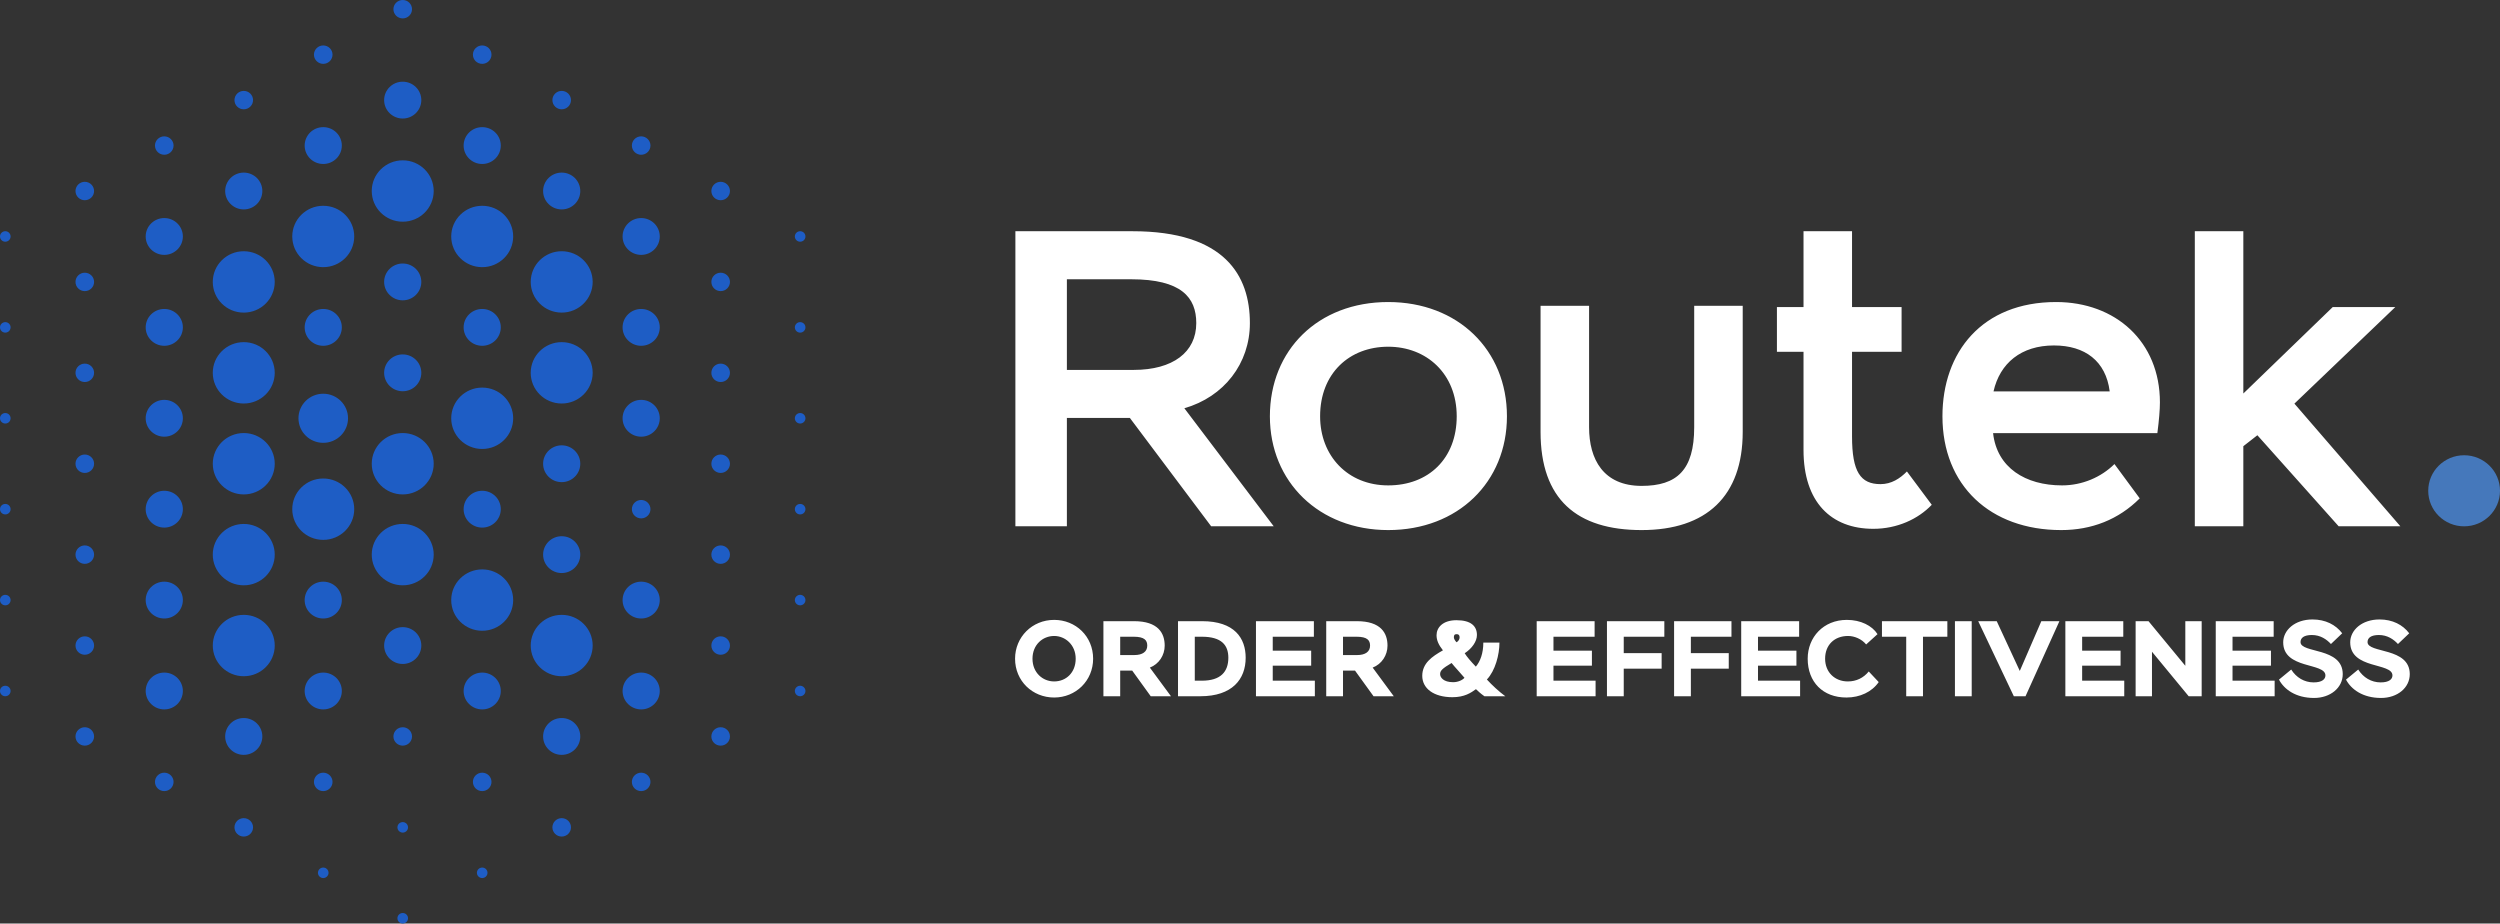<svg width="268" height="99" viewBox="0 0 268 99" fill="none" xmlns="http://www.w3.org/2000/svg">
<rect x="0" y="0" width="268" height="99" fill="#333333" stroke="none"/>
<path fill-rule="evenodd" clip-rule="evenodd" d="M43.172 8.758C44.273 8.758 45.165 9.642 45.165 10.732C45.165 11.822 44.273 12.706 43.172 12.706C42.072 12.706 41.179 11.822 41.179 10.732C41.179 9.642 42.072 8.758 43.172 8.758ZM34.651 42.208C36.118 42.208 37.308 43.386 37.308 44.84C37.308 46.293 36.118 47.471 34.651 47.471C33.184 47.471 31.995 46.293 31.995 44.84C31.995 43.386 33.184 42.208 34.651 42.208ZM34.651 33.121C35.752 33.121 36.644 34.005 36.644 35.094C36.644 36.184 35.752 37.069 34.651 37.069C33.55 37.069 32.659 36.184 32.659 35.094C32.659 34.005 33.55 33.121 34.651 33.121ZM43.172 37.993C44.273 37.993 45.165 38.877 45.165 39.967C45.165 41.057 44.273 41.941 43.172 41.941C42.072 41.941 41.179 41.057 41.179 39.967C41.179 38.877 42.072 37.993 43.172 37.993ZM51.692 33.121C52.793 33.121 53.684 34.005 53.684 35.094C53.684 36.184 52.793 37.069 51.692 37.069C50.592 37.069 49.7 36.184 49.7 35.094C49.7 34.005 50.592 33.121 51.692 33.121ZM43.172 28.248C44.273 28.248 45.165 29.131 45.165 30.222C45.165 31.312 44.273 32.195 43.172 32.195C42.072 32.195 41.179 31.312 41.179 30.222C41.179 29.131 42.072 28.248 43.172 28.248ZM34.651 13.63C35.752 13.63 36.644 14.514 36.644 15.604C36.644 16.694 35.752 17.578 34.651 17.578C33.55 17.578 32.659 16.694 32.659 15.604C32.659 14.514 33.55 13.63 34.651 13.63V13.63ZM26.13 18.503C27.231 18.503 28.123 19.387 28.123 20.477C28.123 21.567 27.231 22.45 26.13 22.45C25.03 22.45 24.138 21.567 24.138 20.477C24.138 19.387 25.03 18.503 26.13 18.503V18.503ZM17.61 23.376C18.71 23.376 19.603 24.259 19.603 25.349C19.603 26.44 18.71 27.323 17.61 27.323C16.51 27.323 15.617 26.44 15.617 25.349C15.617 24.259 16.51 23.376 17.61 23.376ZM17.61 33.121C18.71 33.121 19.603 34.005 19.603 35.094C19.603 36.184 18.71 37.069 17.61 37.069C16.51 37.069 15.617 36.184 15.617 35.094C15.617 34.005 16.51 33.121 17.61 33.121ZM17.61 42.865C18.71 42.865 19.603 43.75 19.603 44.84C19.603 45.929 18.71 46.813 17.61 46.813C16.51 46.813 15.617 45.929 15.617 44.84C15.617 43.75 16.51 42.865 17.61 42.865ZM17.61 52.61C18.71 52.61 19.603 53.494 19.603 54.585C19.603 55.674 18.71 56.558 17.61 56.558C16.51 56.558 15.617 55.674 15.617 54.585C15.617 53.494 16.51 52.61 17.61 52.61V52.61ZM17.61 62.355C18.71 62.355 19.603 63.239 19.603 64.329C19.603 65.419 18.71 66.303 17.61 66.303C16.51 66.303 15.617 65.419 15.617 64.329C15.617 63.239 16.51 62.355 17.61 62.355ZM17.61 72.101C18.71 72.101 19.603 72.984 19.603 74.074C19.603 75.165 18.71 76.049 17.61 76.049C16.51 76.049 15.617 75.165 15.617 74.074C15.617 72.984 16.51 72.101 17.61 72.101ZM26.13 76.973C27.231 76.973 28.123 77.857 28.123 78.947C28.123 80.037 27.231 80.921 26.13 80.921C25.03 80.921 24.138 80.037 24.138 78.947C24.138 77.857 25.03 76.973 26.13 76.973ZM34.651 72.101C35.752 72.101 36.644 72.984 36.644 74.074C36.644 75.165 35.752 76.049 34.651 76.049C33.55 76.049 32.659 75.165 32.659 74.074C32.659 72.984 33.55 72.101 34.651 72.101ZM34.651 62.355C35.752 62.355 36.644 63.239 36.644 64.329C36.644 65.419 35.752 66.303 34.651 66.303C33.55 66.303 32.659 65.419 32.659 64.329C32.659 63.239 33.55 62.355 34.651 62.355ZM43.172 67.229C44.273 67.229 45.165 68.112 45.165 69.202C45.165 70.292 44.273 71.176 43.172 71.176C42.072 71.176 41.179 70.292 41.179 69.202C41.179 68.112 42.072 67.229 43.172 67.229ZM51.692 72.101C52.793 72.101 53.684 72.984 53.684 74.074C53.684 75.165 52.793 76.049 51.692 76.049C50.592 76.049 49.7 75.165 49.7 74.074C49.7 72.984 50.592 72.101 51.692 72.101ZM60.213 76.973C61.314 76.973 62.206 77.857 62.206 78.947C62.206 80.037 61.314 80.921 60.213 80.921C59.112 80.921 58.221 80.037 58.221 78.947C58.221 77.857 59.112 76.973 60.213 76.973ZM68.734 72.101C69.834 72.101 70.727 72.984 70.727 74.074C70.727 75.165 69.834 76.049 68.734 76.049C67.634 76.049 66.741 75.165 66.741 74.074C66.741 72.984 67.634 72.101 68.734 72.101ZM68.734 62.355C69.834 62.355 70.727 63.239 70.727 64.329C70.727 65.419 69.834 66.303 68.734 66.303C67.634 66.303 66.741 65.419 66.741 64.329C66.741 63.239 67.634 62.355 68.734 62.355ZM60.213 57.483C61.314 57.483 62.206 58.367 62.206 59.457C62.206 60.547 61.314 61.43 60.213 61.43C59.112 61.43 58.221 60.547 58.221 59.457C58.221 58.367 59.112 57.483 60.213 57.483ZM51.692 52.61C52.793 52.61 53.684 53.494 53.684 54.585C53.684 55.674 52.793 56.558 51.692 56.558C50.592 56.558 49.7 55.674 49.7 54.585C49.7 53.494 50.592 52.61 51.692 52.61ZM60.213 47.739C61.314 47.739 62.206 48.623 62.206 49.713C62.206 50.802 61.314 51.685 60.213 51.685C59.113 51.685 58.221 50.802 58.221 49.713C58.221 48.623 59.113 47.739 60.213 47.739ZM68.734 42.865C69.834 42.865 70.727 43.75 70.727 44.84C70.727 45.929 69.834 46.813 68.734 46.813C67.634 46.813 66.741 45.929 66.741 44.84C66.741 43.75 67.634 42.865 68.734 42.865ZM68.734 33.121C69.834 33.121 70.727 34.005 70.727 35.094C70.727 36.184 69.834 37.069 68.734 37.069C67.634 37.069 66.741 36.184 66.741 35.094C66.741 34.005 67.634 33.121 68.734 33.121ZM68.734 23.376C69.834 23.376 70.727 24.259 70.727 25.349C70.727 26.44 69.834 27.323 68.734 27.323C67.634 27.323 66.741 26.44 66.741 25.349C66.741 24.259 67.634 23.376 68.734 23.376ZM60.213 18.503C61.314 18.503 62.206 19.387 62.206 20.477C62.206 21.567 61.314 22.45 60.213 22.45C59.112 22.45 58.221 21.567 58.221 20.477C58.221 19.387 59.112 18.503 60.213 18.503V18.503ZM51.692 13.63C52.793 13.63 53.684 14.514 53.684 15.604C53.684 16.694 52.793 17.578 51.692 17.578C50.592 17.578 49.7 16.694 49.7 15.604C49.7 14.514 50.592 13.63 51.692 13.63V13.63ZM60.214 65.913C62.048 65.913 63.535 67.385 63.535 69.202C63.535 71.019 62.048 72.492 60.214 72.492C58.38 72.492 56.893 71.019 56.893 69.202C56.893 67.385 58.38 65.913 60.214 65.913ZM51.692 61.04C53.527 61.04 55.013 62.512 55.013 64.329C55.013 66.146 53.527 67.618 51.692 67.618C49.859 67.618 48.371 66.146 48.371 64.329C48.371 62.512 49.859 61.04 51.692 61.04ZM43.173 56.167C45.007 56.167 46.493 57.64 46.493 59.457C46.493 61.274 45.007 62.746 43.173 62.746C41.338 62.746 39.851 61.274 39.851 59.457C39.851 57.64 41.338 56.167 43.173 56.167ZM26.131 65.913C27.965 65.913 29.452 67.385 29.452 69.202C29.452 71.019 27.965 72.492 26.131 72.492C24.297 72.492 22.81 71.019 22.81 69.202C22.81 67.385 24.297 65.913 26.131 65.913ZM26.13 56.167C27.965 56.167 29.451 57.64 29.451 59.457C29.451 61.274 27.965 62.746 26.13 62.746C24.296 62.746 22.809 61.274 22.809 59.457C22.809 57.64 24.296 56.167 26.13 56.167ZM26.131 46.423C27.965 46.423 29.452 47.896 29.452 49.712C29.452 51.529 27.965 53.002 26.131 53.002C24.297 53.002 22.81 51.529 22.81 49.712C22.81 47.896 24.297 46.423 26.131 46.423ZM26.13 36.677C27.965 36.677 29.451 38.151 29.451 39.967C29.451 41.784 27.965 43.257 26.13 43.257C24.296 43.257 22.809 41.784 22.809 39.967C22.809 38.151 24.296 36.677 26.13 36.677ZM34.651 51.295C36.486 51.295 37.973 52.767 37.973 54.585C37.973 56.401 36.486 57.874 34.651 57.874C32.817 57.874 31.33 56.401 31.33 54.585C31.33 52.767 32.817 51.295 34.651 51.295ZM43.173 46.423C45.007 46.423 46.493 47.896 46.493 49.712C46.493 51.529 45.007 53.002 43.173 53.002C41.338 53.002 39.851 51.529 39.851 49.712C39.851 47.896 41.338 46.423 43.173 46.423ZM51.692 41.55C53.527 41.55 55.013 43.023 55.013 44.84C55.013 46.656 53.527 48.129 51.692 48.129C49.859 48.129 48.371 46.656 48.371 44.84C48.371 43.023 49.859 41.55 51.692 41.55ZM60.213 36.677C62.047 36.677 63.534 38.151 63.534 39.967C63.534 41.784 62.047 43.257 60.213 43.257C58.379 43.257 56.892 41.784 56.892 39.967C56.892 38.151 58.379 36.677 60.213 36.677ZM60.214 26.932C62.048 26.932 63.535 28.405 63.535 30.222C63.535 32.038 62.048 33.511 60.214 33.511C58.38 33.511 56.893 32.038 56.893 30.222C56.893 28.405 58.38 26.932 60.214 26.932ZM51.692 22.06C53.527 22.06 55.013 23.532 55.013 25.349C55.013 27.166 53.527 28.639 51.692 28.639C49.859 28.639 48.371 27.166 48.371 25.349C48.371 23.532 49.859 22.06 51.692 22.06V22.06ZM43.173 17.188C45.007 17.188 46.493 18.66 46.493 20.477C46.493 22.294 45.007 23.766 43.173 23.766C41.338 23.766 39.851 22.294 39.851 20.477C39.851 18.66 41.338 17.188 43.173 17.188ZM34.651 22.06C36.486 22.06 37.973 23.532 37.973 25.349C37.973 27.166 36.486 28.639 34.651 28.639C32.817 28.639 31.33 27.166 31.33 25.349C31.33 23.532 32.817 22.06 34.651 22.06V22.06ZM85.776 73.512C86.09 73.512 86.344 73.764 86.344 74.074C86.344 74.385 86.09 74.637 85.776 74.637C85.462 74.637 85.208 74.385 85.208 74.074C85.208 73.764 85.462 73.512 85.776 73.512ZM85.776 63.766C86.09 63.766 86.344 64.018 86.344 64.329C86.344 64.64 86.09 64.892 85.776 64.892C85.462 64.892 85.208 64.64 85.208 64.329C85.208 64.018 85.462 63.766 85.776 63.766ZM85.776 54.022C86.09 54.022 86.344 54.273 86.344 54.584C86.344 54.895 86.09 55.147 85.776 55.147C85.462 55.147 85.208 54.895 85.208 54.584C85.208 54.273 85.462 54.022 85.776 54.022V54.022ZM85.776 44.277C86.09 44.277 86.344 44.529 86.344 44.84C86.344 45.15 86.09 45.402 85.776 45.402C85.462 45.402 85.208 45.15 85.208 44.84C85.208 44.529 85.462 44.277 85.776 44.277ZM85.776 34.532C86.09 34.532 86.344 34.784 86.344 35.094C86.344 35.405 86.09 35.657 85.776 35.657C85.462 35.657 85.208 35.405 85.208 35.094C85.208 34.784 85.462 34.532 85.776 34.532ZM85.776 24.786C86.09 24.786 86.344 25.038 86.344 25.349C86.344 25.66 86.09 25.912 85.776 25.912C85.462 25.912 85.208 25.66 85.208 25.349C85.208 25.038 85.462 24.786 85.776 24.786ZM43.172 97.874C43.486 97.874 43.74 98.126 43.74 98.437C43.74 98.748 43.486 99 43.172 99C42.858 99 42.604 98.748 42.604 98.437C42.604 98.126 42.858 97.874 43.172 97.874ZM34.651 93.002C34.965 93.002 35.219 93.254 35.219 93.564C35.219 93.875 34.965 94.127 34.651 94.127C34.338 94.127 34.083 93.875 34.083 93.564C34.083 93.254 34.338 93.002 34.651 93.002ZM51.692 93.002C52.006 93.002 52.26 93.254 52.26 93.564C52.26 93.875 52.006 94.127 51.692 94.127C51.378 94.127 51.124 93.875 51.124 93.564C51.124 93.254 51.378 93.002 51.692 93.002ZM43.172 88.129C43.486 88.129 43.741 88.381 43.741 88.692C43.741 89.003 43.486 89.255 43.172 89.255C42.858 89.255 42.604 89.003 42.604 88.692C42.604 88.381 42.858 88.129 43.172 88.129ZM68.734 82.832C69.284 82.832 69.73 83.274 69.73 83.819C69.73 84.365 69.284 84.807 68.734 84.807C68.183 84.807 67.737 84.365 67.737 83.819C67.737 83.274 68.183 82.832 68.734 82.832ZM51.691 82.832C52.242 82.832 52.688 83.274 52.688 83.819C52.688 84.365 52.242 84.807 51.691 84.807C51.141 84.807 50.696 84.365 50.696 83.819C50.696 83.274 51.141 82.832 51.691 82.832ZM77.254 77.96C77.805 77.96 78.251 78.402 78.251 78.947C78.251 79.492 77.805 79.933 77.254 79.933C76.704 79.933 76.258 79.492 76.258 78.947C76.258 78.402 76.704 77.96 77.254 77.96ZM77.255 68.215C77.805 68.215 78.251 68.657 78.251 69.202C78.251 69.747 77.805 70.189 77.255 70.189C76.705 70.189 76.259 69.747 76.259 69.202C76.259 68.657 76.705 68.215 77.255 68.215ZM77.254 58.469C77.805 58.469 78.251 58.911 78.251 59.456C78.251 60.001 77.805 60.444 77.254 60.444C76.704 60.444 76.258 60.001 76.258 59.456C76.258 58.911 76.704 58.469 77.254 58.469ZM77.255 48.725C77.805 48.725 78.251 49.167 78.251 49.713C78.251 50.257 77.805 50.699 77.255 50.699C76.705 50.699 76.259 50.257 76.259 49.713C76.259 49.167 76.705 48.725 77.255 48.725ZM77.254 38.98C77.805 38.98 78.251 39.422 78.251 39.967C78.251 40.512 77.805 40.953 77.254 40.953C76.704 40.953 76.258 40.512 76.258 39.967C76.258 39.422 76.704 38.98 77.254 38.98ZM77.255 29.235C77.805 29.235 78.251 29.676 78.251 30.222C78.251 30.767 77.805 31.208 77.255 31.208C76.705 31.208 76.259 30.767 76.259 30.222C76.259 29.676 76.705 29.235 77.255 29.235ZM77.254 19.49C77.805 19.49 78.251 19.932 78.251 20.477C78.251 21.022 77.805 21.464 77.254 21.464C76.704 21.464 76.258 21.022 76.258 20.477C76.258 19.932 76.704 19.49 77.254 19.49ZM68.734 53.597C69.284 53.597 69.73 54.039 69.73 54.584C69.73 55.13 69.284 55.571 68.734 55.571C68.183 55.571 67.737 55.13 67.737 54.584C67.737 54.039 68.183 53.597 68.734 53.597V53.597ZM68.734 14.617C69.284 14.617 69.73 15.059 69.73 15.604C69.73 16.149 69.284 16.59 68.734 16.59C68.183 16.59 67.737 16.149 67.737 15.604C67.737 15.059 68.183 14.617 68.734 14.617ZM60.213 9.744C60.764 9.744 61.209 10.187 61.209 10.731C61.209 11.276 60.764 11.718 60.213 11.718C59.663 11.718 59.217 11.276 59.217 10.731C59.217 10.187 59.663 9.744 60.213 9.744ZM51.691 4.872C52.242 4.872 52.688 5.314 52.688 5.859C52.688 6.404 52.242 6.845 51.691 6.845C51.141 6.845 50.696 6.404 50.696 5.859C50.696 5.314 51.141 4.872 51.691 4.872ZM43.172 0C43.722 0 44.168 0.441 44.168 0.986C44.168 1.532 43.722 1.974 43.172 1.974C42.621 1.974 42.175 1.532 42.175 0.986C42.175 0.441 42.621 0 43.172 0V0ZM34.651 4.872C35.201 4.872 35.647 5.314 35.647 5.859C35.647 6.404 35.201 6.845 34.651 6.845C34.101 6.845 33.655 6.404 33.655 5.859C33.655 5.314 34.101 4.872 34.651 4.872ZM26.13 9.744C26.681 9.744 27.127 10.187 27.127 10.731C27.127 11.276 26.681 11.718 26.13 11.718C25.58 11.718 25.135 11.276 25.135 10.731C25.135 10.187 25.58 9.744 26.13 9.744ZM17.61 14.617C18.16 14.617 18.606 15.059 18.606 15.604C18.606 16.149 18.16 16.59 17.61 16.59C17.059 16.59 16.613 16.149 16.613 15.604C16.613 15.059 17.059 14.617 17.61 14.617ZM9.089 19.49C9.639 19.49 10.085 19.932 10.085 20.477C10.085 21.022 9.639 21.464 9.089 21.464C8.539 21.464 8.093 21.022 8.093 20.477C8.093 19.932 8.539 19.49 9.089 19.49ZM9.089 29.235C9.64 29.235 10.086 29.676 10.086 30.222C10.086 30.767 9.64 31.208 9.089 31.208C8.539 31.208 8.093 30.767 8.093 30.222C8.093 29.676 8.539 29.235 9.089 29.235ZM9.089 38.98C9.639 38.98 10.085 39.422 10.085 39.967C10.085 40.512 9.639 40.953 9.089 40.953C8.539 40.953 8.093 40.512 8.093 39.967C8.093 39.422 8.539 38.98 9.089 38.98ZM9.089 48.725C9.64 48.725 10.086 49.167 10.086 49.713C10.086 50.257 9.64 50.699 9.089 50.699C8.539 50.699 8.093 50.257 8.093 49.713C8.093 49.167 8.539 48.725 9.089 48.725ZM9.089 58.469C9.639 58.469 10.085 58.911 10.085 59.456C10.085 60.001 9.639 60.444 9.089 60.444C8.539 60.444 8.093 60.001 8.093 59.456C8.093 58.911 8.539 58.469 9.089 58.469ZM9.089 68.215C9.64 68.215 10.086 68.657 10.086 69.202C10.086 69.747 9.64 70.189 9.089 70.189C8.539 70.189 8.093 69.747 8.093 69.202C8.093 68.657 8.539 68.215 9.089 68.215ZM9.089 77.96C9.639 77.96 10.085 78.402 10.085 78.947C10.085 79.492 9.639 79.933 9.089 79.933C8.539 79.933 8.093 79.492 8.093 78.947C8.093 78.402 8.539 77.96 9.089 77.96ZM17.61 82.832C18.16 82.832 18.606 83.274 18.606 83.819C18.606 84.365 18.16 84.807 17.61 84.807C17.059 84.807 16.613 84.365 16.613 83.819C16.613 83.274 17.059 82.832 17.61 82.832ZM26.13 87.705C26.681 87.705 27.127 88.147 27.127 88.692C27.127 89.237 26.681 89.679 26.13 89.679C25.58 89.679 25.135 89.237 25.135 88.692C25.135 88.147 25.58 87.705 26.13 87.705ZM34.651 82.832C35.201 82.832 35.647 83.274 35.647 83.819C35.647 84.365 35.201 84.807 34.651 84.807C34.101 84.807 33.655 84.365 33.655 83.819C33.655 83.274 34.101 82.832 34.651 82.832ZM43.172 77.96C43.722 77.96 44.168 78.402 44.168 78.947C44.168 79.492 43.722 79.933 43.172 79.933C42.621 79.933 42.175 79.492 42.175 78.947C42.175 78.402 42.621 77.96 43.172 77.96ZM60.213 87.705C60.764 87.705 61.209 88.147 61.209 88.692C61.209 89.237 60.764 89.679 60.213 89.679C59.663 89.679 59.217 89.237 59.217 88.692C59.217 88.147 59.663 87.705 60.213 87.705ZM0.568 73.512C0.882 73.512 1.136 73.764 1.136 74.074C1.136 74.385 0.882 74.637 0.568 74.637C0.254 74.637 0 74.385 0 74.074C0 73.764 0.254 73.512 0.568 73.512ZM0.568 63.766C0.882 63.766 1.136 64.018 1.136 64.329C1.136 64.64 0.882 64.892 0.568 64.892C0.254 64.892 0 64.64 0 64.329C0 64.018 0.254 63.766 0.568 63.766ZM0.568 54.022C0.882 54.022 1.136 54.273 1.136 54.584C1.136 54.895 0.882 55.147 0.568 55.147C0.254 55.147 0 54.895 0 54.584C0 54.273 0.254 54.022 0.568 54.022V54.022ZM0.568 44.277C0.882 44.277 1.136 44.529 1.136 44.84C1.136 45.15 0.882 45.402 0.568 45.402C0.254 45.402 0 45.15 0 44.84C0 44.529 0.254 44.277 0.568 44.277ZM0.568 34.532C0.882 34.532 1.136 34.784 1.136 35.094C1.136 35.405 0.882 35.657 0.568 35.657C0.254 35.657 0 35.405 0 35.094C0 34.784 0.254 34.532 0.568 34.532ZM26.13 26.933C27.965 26.933 29.451 28.405 29.451 30.222C29.451 32.039 27.965 33.512 26.13 33.512C24.296 33.512 22.809 32.039 22.809 30.222C22.809 28.405 24.296 26.933 26.13 26.933ZM0.568 24.786C0.882 24.786 1.136 25.038 1.136 25.349C1.136 25.66 0.882 25.912 0.568 25.912C0.254 25.912 0 25.66 0 25.349C0 25.038 0.254 24.786 0.568 24.786Z" fill="#1E5DC5"/>
<path d="M235.284 56.418H240.485V47.832L241.991 46.658L250.705 56.418H257.32L245.96 43.269L256.773 32.92H250.066L240.485 42.184V24.787H235.284V56.418V56.418ZM175.983 56.824C169.024 56.824 165.148 53.525 165.148 46.296V32.785H170.349V45.799C170.349 49.232 171.877 52.087 175.983 52.087C179.763 52.087 181.618 50.391 181.618 45.799V32.785H186.819V46.296C186.819 53.178 182.943 56.824 175.983 56.824ZM114.37 56.418V44.805H121.123L129.837 56.418H136.543L126.962 43.765C131.206 42.545 133.988 38.976 133.988 34.638C133.988 29.577 131.342 24.787 121.396 24.787H108.85V56.418H114.37ZM121.26 29.938C126.643 29.938 128.24 31.881 128.24 34.638C128.24 37.756 125.73 39.654 121.533 39.654H114.37V29.938H121.26V29.938ZM136.132 44.624C136.132 51.673 141.425 56.824 148.816 56.824C156.297 56.824 161.544 51.673 161.544 44.624C161.544 37.529 156.297 32.378 148.816 32.378C141.288 32.378 136.132 37.529 136.132 44.624ZM141.516 44.624C141.516 40.015 144.664 37.168 148.816 37.168C152.921 37.168 156.16 40.06 156.16 44.624C156.16 49.143 153.149 52.034 148.816 52.034C144.481 52.034 141.516 48.872 141.516 44.624ZM193.337 48.239C193.337 53.842 196.302 56.689 200.819 56.689C203.379 56.689 205.626 55.644 207.085 54.114L204.421 50.54C203.678 51.304 202.751 51.899 201.595 51.899C199.45 51.899 198.538 50.588 198.538 46.793V37.71H203.85V32.92H198.538V24.787H193.337V32.92H190.486V37.71H193.337V48.239ZM226.67 49.746C225.24 51.162 223.21 52.034 221.05 52.034C217.126 52.034 214.07 50.136 213.659 46.432H231.269C231.452 45.031 231.543 43.901 231.543 43.133C231.543 36.626 226.799 32.378 220.411 32.378C212.473 32.378 208.23 37.756 208.23 44.624C208.23 52.034 213.34 56.824 220.959 56.824C224.228 56.824 227.108 55.7 229.38 53.425L226.67 49.746V49.746ZM220.183 37.033C223.514 37.033 225.749 38.705 226.16 41.958H213.705C214.389 38.931 216.67 37.033 220.183 37.033Z" fill="white"/>
<path fill-rule="evenodd" clip-rule="evenodd" d="M264.153 56.422C266.277 56.422 268 54.717 268 52.612C268 50.508 266.277 48.803 264.153 48.803C262.029 48.803 260.306 50.508 260.306 52.612C260.306 54.717 262.029 56.422 264.153 56.422Z" fill="#4578BB"/>
<path d="M108.815 70.613C108.815 73.004 110.683 74.774 113.005 74.774C115.326 74.774 117.183 72.981 117.183 70.613C117.183 68.222 115.326 66.452 113.005 66.452C110.648 66.452 108.815 68.291 108.815 70.613ZM110.683 70.613C110.683 69.119 111.775 68.176 113.005 68.176C114.189 68.176 115.314 69.119 115.314 70.613C115.314 72.107 114.281 73.05 113.005 73.05C111.775 73.05 110.683 72.107 110.683 70.613ZM120.085 74.637V71.889H121.373L123.358 74.637H125.528L123.264 71.567C124.24 71.188 124.855 70.245 124.855 69.211C124.855 67.877 124.158 66.59 121.57 66.59H118.286V74.637H120.085V74.637ZM121.535 68.257C122.684 68.257 122.986 68.636 122.986 69.211C122.986 69.855 122.487 70.222 121.605 70.222H120.085V68.257H121.535V68.257ZM126.282 74.637H128.685C132.097 74.637 133.536 72.809 133.536 70.51C133.536 68.406 132.34 66.59 128.859 66.59H126.282V74.637ZM128.836 68.257C130.948 68.257 131.679 69.153 131.679 70.51C131.679 72.004 130.867 72.97 128.836 72.97H128.081V68.257H128.836ZM134.639 74.637H140.952V72.97H136.438V71.36H140.558V69.751H136.438V68.257H140.848V66.59H134.639V74.637V74.637ZM143.97 74.637V71.889H145.258L147.243 74.637H149.413L147.15 71.567C148.125 71.188 148.74 70.245 148.74 69.211C148.74 67.877 148.044 66.59 145.456 66.59H142.171V74.637H143.97V74.637ZM145.421 68.257C146.57 68.257 146.871 68.636 146.871 69.211C146.871 69.855 146.373 70.222 145.49 70.222H143.97V68.257H145.421V68.257ZM161.368 74.637C160.671 74.12 159.94 73.441 159.394 72.843C160.3 71.889 160.741 70.165 160.741 68.889H159.012C159.012 70.027 158.686 70.901 158.21 71.464C157.63 70.855 157.248 70.406 157.015 70.027C157.793 69.521 158.327 68.763 158.327 68.073C158.327 67.13 157.7 66.486 156.133 66.486C154.659 66.486 153.998 67.279 153.998 68.096C153.998 68.636 154.218 69.13 154.683 69.716C153.499 70.383 152.466 71.108 152.466 72.453C152.466 73.786 153.673 74.74 155.704 74.74C156.992 74.74 157.688 74.269 158.222 73.878C158.501 74.131 158.675 74.315 159.128 74.637H161.368V74.637ZM155.773 73.131C154.729 73.131 154.38 72.613 154.38 72.269C154.38 71.901 154.601 71.671 155.611 71.073C155.959 71.521 156.435 71.993 156.992 72.659C156.795 72.889 156.33 73.131 155.773 73.131V73.131ZM155.855 68.326C155.855 68.096 155.913 67.981 156.168 67.981C156.389 67.981 156.47 68.13 156.47 68.326C156.47 68.521 156.365 68.716 156.145 68.854C156.017 68.728 155.855 68.498 155.855 68.326ZM164.733 74.637H171.047V72.97H166.532V71.36H170.653V69.751H166.532V68.257H170.942V66.59H164.733V74.637V74.637ZM172.266 74.637H174.065V71.682H178.127V70.015H174.065V68.257H178.417V66.59H172.266V74.637ZM179.462 74.637H181.261V71.682H185.323V70.015H181.261V68.257H185.613V66.59H179.462V74.637ZM186.657 74.637H192.971V72.97H188.457V71.36H192.577V69.751H188.457V68.257H192.867V66.59H186.657V74.637V74.637ZM200.33 71.981C199.772 72.671 198.995 73.05 198.09 73.05C196.685 73.05 195.652 72.061 195.652 70.613C195.652 69.119 196.662 68.176 198.113 68.176C198.775 68.176 199.564 68.487 200.051 69.085L201.27 67.981C200.69 67.072 199.471 66.452 197.985 66.452C195.467 66.452 193.784 68.314 193.784 70.613C193.784 73.108 195.409 74.774 197.939 74.774C199.378 74.774 200.666 74.177 201.398 73.119L200.33 71.981V71.981ZM201.746 68.257H204.346V74.637H206.144V68.257H208.756V66.59H201.746V68.257ZM209.569 74.637H211.367V66.59H209.569V74.637ZM220.769 66.59H218.831L216.521 71.924L214.049 66.59H212.064L215.882 74.637H217.136L220.769 66.59ZM221.407 74.637H227.72V72.97H223.206V71.36H227.326V69.751H223.206V68.257H227.616V66.59H221.407V74.637V74.637ZM236.019 74.637V66.59H234.266V71.372L230.32 66.59H228.939V74.637H230.692V69.866L234.626 74.637H236.019V74.637ZM237.528 74.637H243.842V72.97H239.327V71.36H243.447V69.751H239.327V68.257H243.737V66.59H237.528V74.637V74.637ZM249.285 72.406C249.285 72.809 248.926 73.153 248.02 73.153C247.022 73.153 246.152 72.625 245.618 71.774L244.306 72.855C244.863 73.901 246.105 74.821 248.067 74.821C249.819 74.821 251.142 73.728 251.142 72.269C251.142 69.36 246.616 70.061 246.616 68.832C246.616 68.371 246.999 68.073 247.835 68.073C248.74 68.073 249.413 68.533 249.877 69.039L251.084 67.889C250.388 66.969 249.285 66.406 247.904 66.406C245.978 66.406 244.759 67.578 244.759 68.854C244.759 71.774 249.285 71.004 249.285 72.406V72.406ZM256.47 72.406C256.47 72.809 256.11 73.153 255.204 73.153C254.207 73.153 253.336 72.625 252.802 71.774L251.491 72.855C252.048 73.901 253.29 74.821 255.251 74.821C257.004 74.821 258.327 73.728 258.327 72.269C258.327 69.36 253.8 70.061 253.8 68.832C253.8 68.371 254.183 68.073 255.019 68.073C255.924 68.073 256.597 68.533 257.062 69.039L258.269 67.889C257.572 66.969 256.47 66.406 255.089 66.406C253.162 66.406 251.943 67.578 251.943 68.854C251.943 71.774 256.47 71.004 256.47 72.406V72.406Z" fill="white"/>
</svg>
